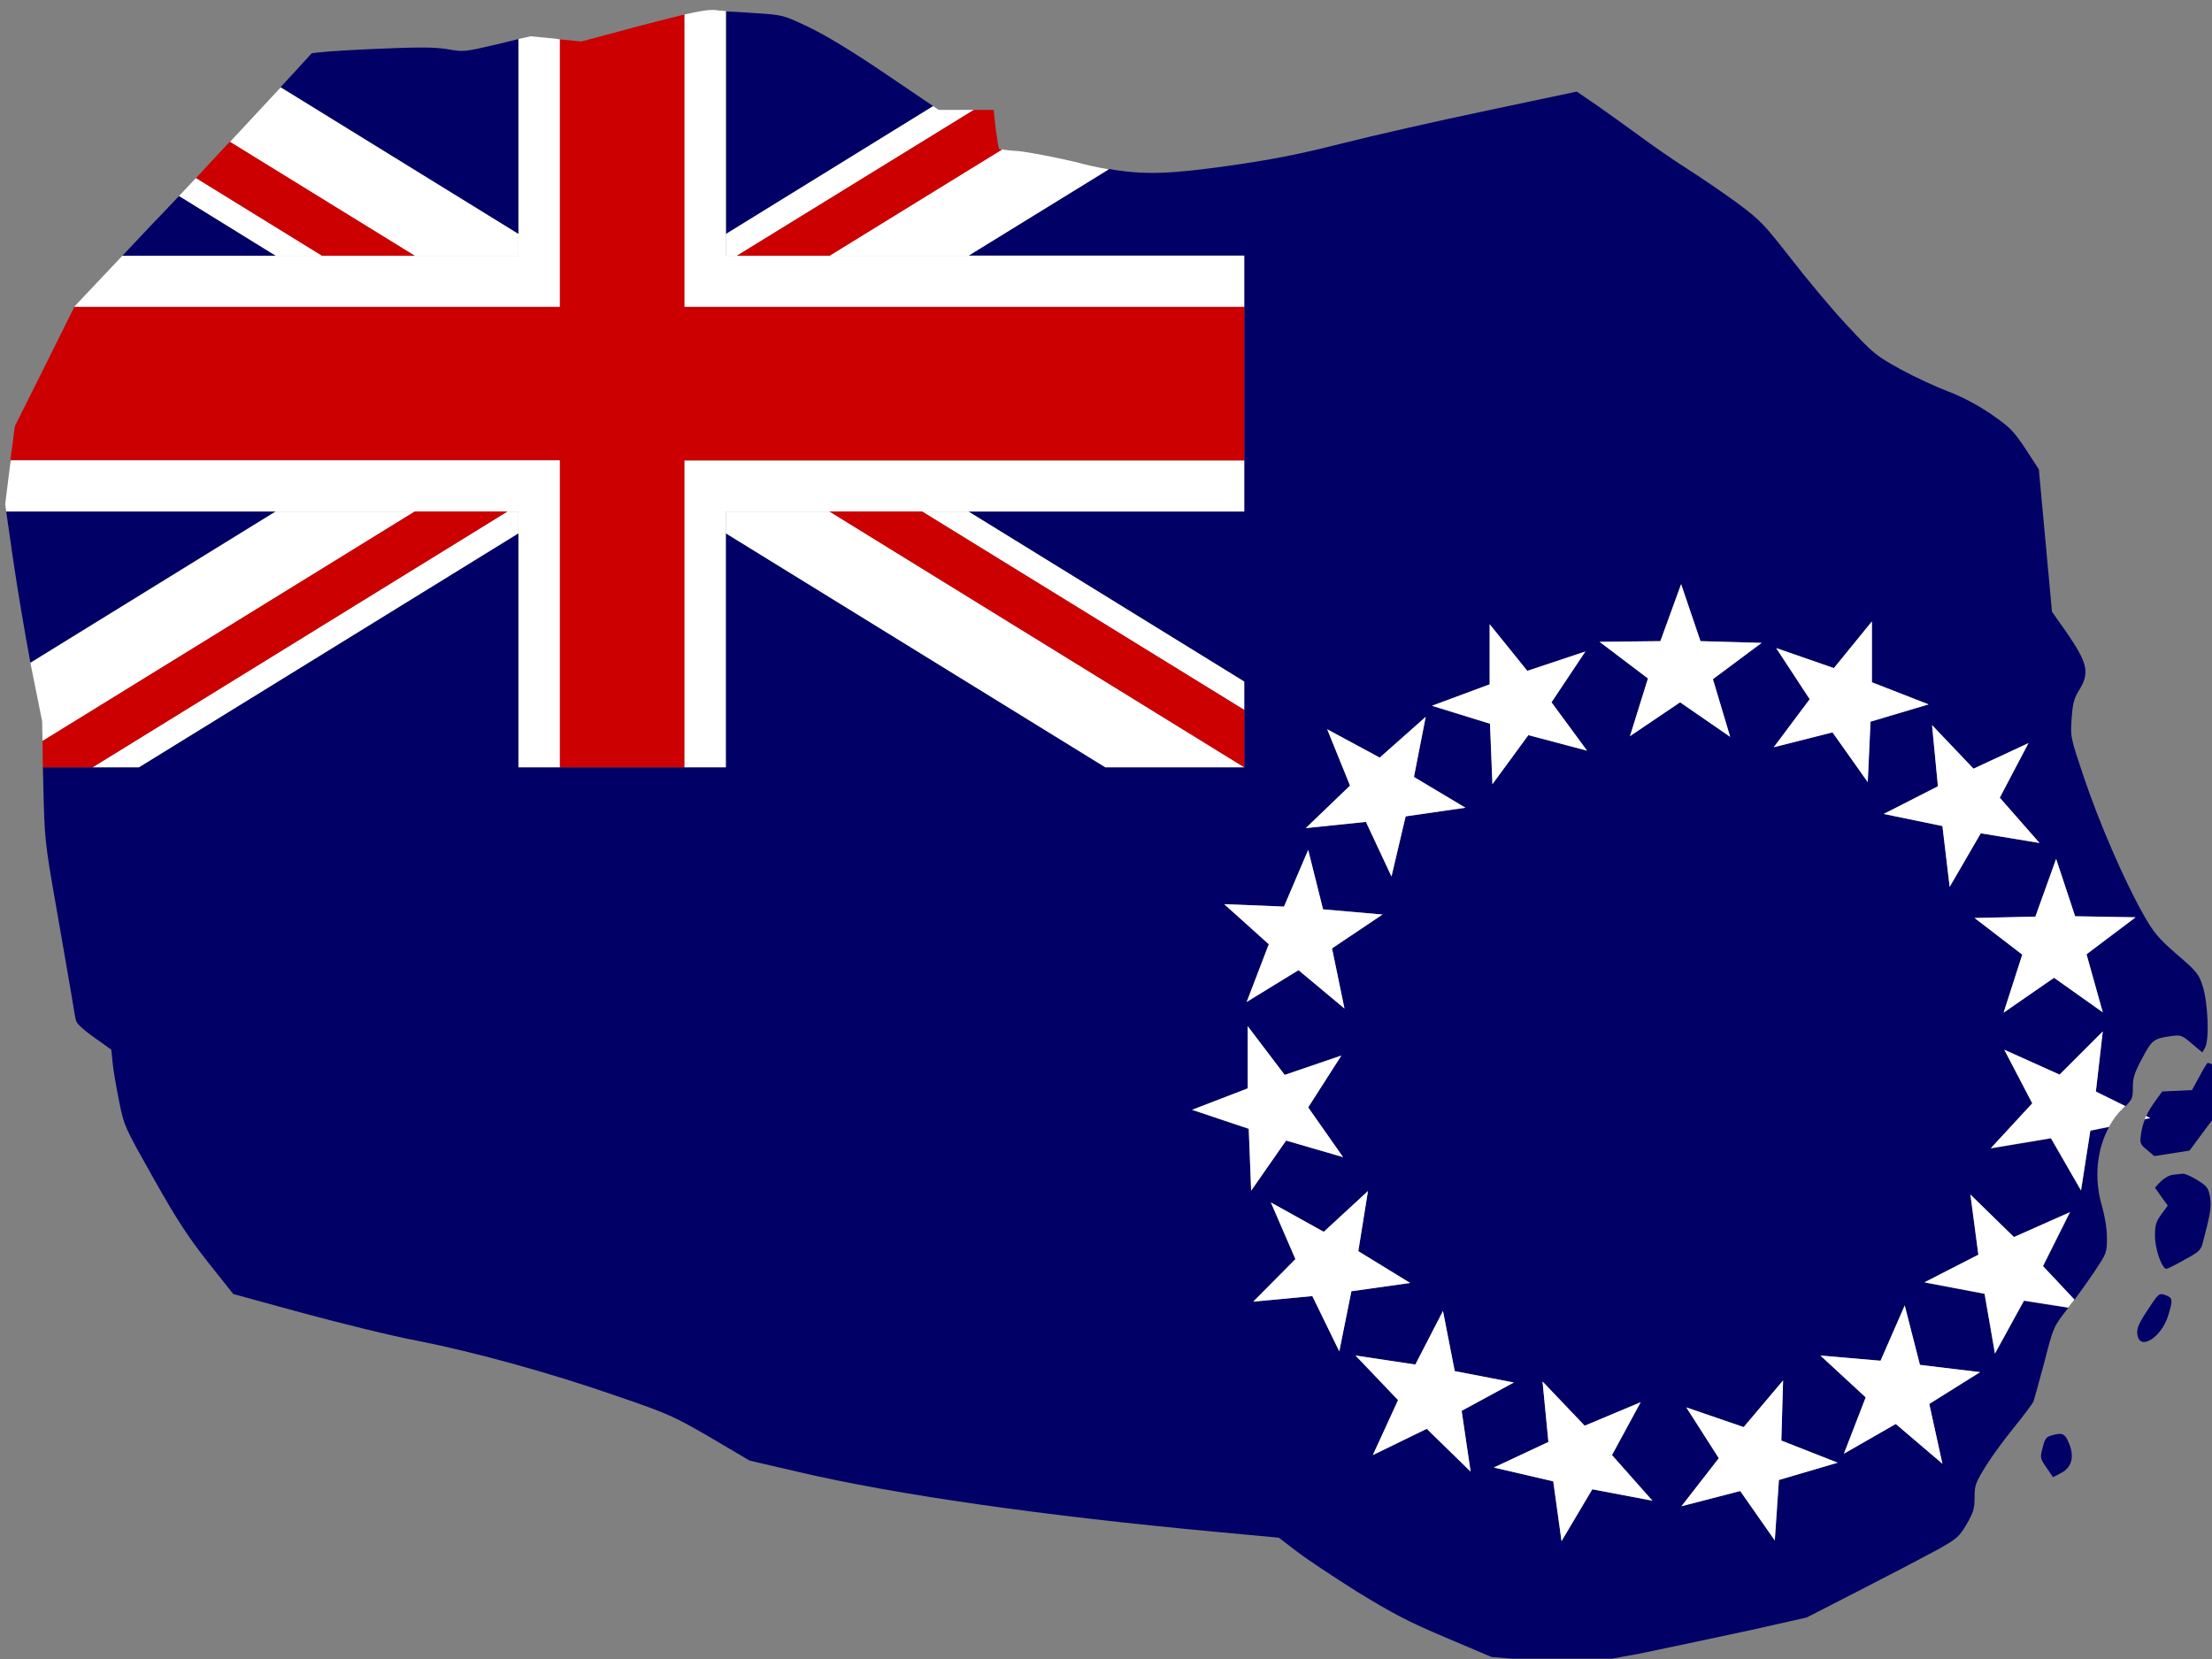 <?xml version="1.0" encoding="utf-8"?>
<!-- Generator: Adobe Illustrator 17.1.0, SVG Export Plug-In . SVG Version: 6.00 Build 0)  -->
<!DOCTYPE svg PUBLIC "-//W3C//DTD SVG 1.1//EN" "http://www.w3.org/Graphics/SVG/1.1/DTD/svg11.dtd">
<svg version="1.1" id="flag-icon-css-ck" xmlns="http://www.w3.org/2000/svg" xmlns:xlink="http://www.w3.org/1999/xlink" x="0px"
	 y="0px" viewBox="0 0 640 480" enable-background="new 0 0 640 480" xml:space="preserve">
<rect x="0" y="0" width="640" height="480" fill="#808080" stroke="none"/>
<g>
	<polygon fill="none" points="437.5,480 444.5,480.6 457.4,481.8 466.4,480 	"/>
	<path fill="none" d="M640,323.9c4.3-5.9,4.3-6.7,3.7-11.5c-0.4-2.4-0.7-3-2.6-3.9c-0.4-0.2-0.8-0.4-1.1-0.5V323.9z"/>
	<path fill="#000066" d="M638.8,307.5c-0.2,0-1.3,1.8-2.4,3.9l-2.2,4l-4.3,0.2l-4.3,0.2l-2.1,2.9c-1,1.4-1.9,2.8-2.5,4.2l1.2,0.6
		l-1.6,0.3c-0.6,1.5-1,3.1-1.2,4.8c-0.3,2.1-0.1,2.6,1.8,4.1l2.1,1.8l5.1-0.8l5.1-0.8l5.4-7.3c0.5-0.6,0.9-1.2,1.3-1.7V308
		C639.4,307.7,638.9,307.5,638.8,307.5z"/>
	<path fill="#000066" d="M593.3,415.4c-1.2,0.3-1.8,1.1-2.3,3.5c-0.8,2.9-0.7,3.1,1.1,5.7l1.9,2.8l2.3-1.2c3.3-1.7,4-5,2.1-9.1
		C597.4,414.7,596.5,414.4,593.3,415.4z"/>
	<path fill="#000066" d="M627.3,380.7c1.4-4.6,1.4-5.2-0.8-6c-1.8-0.6-1.9-0.6-5.1,4.3c-2.6,3.9-3.2,5.3-3,7
		C618.9,391,625.3,387.1,627.3,380.7z"/>
	<path fill="#000066" d="M150,11.3l-6.1,1.5c-9.5,2.2-9.7,2.3-14.6,1.4c-4-0.6-8.3-0.6-21.9,0c-9.3,0.4-17.1,1-17.3,1.3
		c-1.9,2.1-5,5.5-8.9,9.7L150,67.7V11.3z"/>
	<path fill="#000066" d="M1.8,148l2,13.9c1.2,8.3,3.4,21.3,5,29.8l71-43.8H1.8z"/>
	<path fill="#000066" d="M51.8,56.7c-2.7,2.9-5.4,5.7-8,8.4L35.4,74h44.4L51.8,56.7z"/>
	<path fill="#000066" d="M474.1,478.5c9.2-1.9,23.8-5,32.6-6.9l16-3.6l16-8.2c8.8-4.5,18.7-9.7,22-11.5c5.5-3.1,6.1-3.6,8.3-7.3
		c2-3.4,2.3-4.6,2.3-7.8c0-3.5,0.3-4.2,3.3-9.1c1.8-2.9,5.5-7.9,8.2-11.2s5.1-6.6,5.5-7.3c0.3-0.8,1.7-6,3.2-11.5
		c2.6-10.2,2.7-10.3,6.6-15.3c0.1-0.1,0.2-0.3,0.3-0.4l-12.8-2l-8.4,15.3l-3-17.3l-17.4-3.3l15.6-8l-2.3-17.4l12.6,12.3l16.2-7.2
		l-7.8,15.6l9.1,9.7c1.9-2.6,4.1-5.7,5.6-7.9c3.7-5.6,3.8-5.6,3.8-10c0-2.8-0.6-6.3-1.5-9.5c-2.3-7.9-1.4-16.2,2.1-22.6l-5.4,1.1
		l-2.7,17.3l-8.7-15.1l-17.4,2.9l12-13l-8.1-15.5l16,7.2l12.5-12.5l-2,17.4l8.5,4.2c2.1-2,2.2-2.6,2.2-5.5c0-2.8,0.5-4.3,2.7-8.4
		c2.8-5.3,3.3-5.7,8.2-6.4c2.9-0.4,3.2-0.4,6.1,2.1l3.1,2.6l0.8-1.4c1.3-2.3,0.8-13.2-0.7-17.8c-1.1-3.5-1.8-4.3-7.5-9.2
		c-5.5-4.8-6.7-6.3-9.7-11.6c-5.5-9.7-12.7-26.4-17.1-39.4c-4-11.9-4-11.9-3.6-17.3c0.3-4.4,0.7-5.8,2.2-8.2c3.1-5,2.4-7.8-3.8-16.8
		l-4.1-5.8l-1.9-20.6l-1.9-20.6l-3.9-6c-3.6-5.4-4.5-6.2-10.1-10.1c-4-2.7-8.4-5-12.4-6.5c-3.4-1.3-9.5-4.1-13.7-6.4
		c-7.2-4-7.7-4.4-15.6-12.9c-4.5-4.8-11.7-13.5-16.2-19.3c-7.5-9.6-8.6-10.8-15-15.6c-3.8-2.8-10.5-7.4-14.9-10.2
		c-4.4-2.8-10.7-7.2-13.9-9.6c-3.3-2.4-8.7-6.3-12-8.6l-6-4.1l-26,5.5c-14.3,3-33.3,7.3-42.3,9.6c-12.7,3.2-20,4.6-32.6,6.4
		c-16.5,2.3-24.1,2.7-34.4,0.9l-40.6,25H360v14.8v44.4V148h-79.8l79.8,49.2v8.2v16.5v0.1h-40.2L210,154.3V222h-12h-36h-12v-67.7
		L40.2,222H26.8H12.4l0.1,3.9c0.4,17.2,0.4,17.3,3.8,36.7c1.9,10.7,3.8,22.1,4.4,25.4c0.5,3.3,1.1,6.6,1.3,7.3
		c0.2,0.9,2.3,2.8,5.3,4.9l4.9,3.5l0.4,3.9c0.2,2.2,1.1,7.2,1.9,11.2c1.4,7.1,1.7,7.5,9.9,22.1c6.7,11.9,9.9,16.8,15.7,24.2l7.4,9.3
		l20.1,5.5c11.1,3,26,6.7,33.1,8c17.1,3.4,38.8,9.4,58,16.1c14.9,5.1,16.3,5.8,27,12l11.2,6.6l14.2,3.3
		c27.7,6.5,70.8,12.7,121.7,17.4l17.2,1.6l5.1,3.9c2.8,2.2,10.7,7.4,17.5,11.7c10.3,6.3,14.6,8.6,25.7,13.3l13.2,5.6l6,0.5h28.9
		L474.1,478.5z M514.7,428.2l-1.2,17.5l-10-14.3l-17,4.4l10.8-13.9l-9.4-14.7l16.6,5.7l11.4-13.5l-0.5,17.4l16.3,6.4L514.7,428.2z
		 M572.9,397l-14.7,9.2l3.8,17.3L548.5,412l-15,8.6l6.3-16.3l-13.1-12.1l17.4,1.5l7-16l4.4,17.2L572.9,397z M594.9,248.5l5.5,16.6
		l17.5,0.3l-14.2,10.7l4.7,16.8l-14.1-10L579.7,293l5.4-16.8l-13.8-10.6l17.6-0.4L594.9,248.5z M571,222.4l15.9-7.4l-8.3,15.8
		l11.5,13.1l-17-2.8l-9,15.5L562,239l-17-3.5l15.7-8l-1.7-17.7L571,222.4z M513.9,187.5l16.7,5.8l11-13.5v17.6l16.4,6.4l-16.8,5
		l-0.8,17.5l-10.2-14.4l-17,4.3l10.4-13.9L513.9,187.5z M480.4,185.5l6-16.5l5.6,16.5l17.7,0.5l-14.1,10.5l5,16.7l-14.5-10
		l-14.5,9.8l5.2-16.7l-14-10.6L480.4,185.5z M431,198v-17.4l10.9,13.5l16.8-5.6l-9.8,14.7l10.3,14l-17-4.5l-10.4,14.2l-0.7-17.5
		l-16.8-5.2L431,198z M384,211l15.2,8.2l13.3-11.8l-3.4,17.4l14.9,8.9l-17.3,2.5l-4.1,17.4l-7.4-15.8l-17.4,1.8l12.8-12.3L384,211z
		 M371.5,262.3l7-16.4l4.3,17.2l17.2,1.5l-14.6,9.8l3.6,17.4l-13.3-11.1l-15,9.2l6.4-16.7l-12.9-11.6L371.5,262.3z M361.3,326.6
		l-16.4-5.5l16.1-6.2v-18l10.7,14.1l16.4-5.6l-9.6,15l10.1,14.4l-16.5-4.8L362,344.5L361.3,326.6z M387.5,391l-7.8-16l-17.1,1.6
		l12.2-12.3l-7.1-16.4l15.3,8.5l12.8-11.8L393,362l15,9.2l-17,2.4L387.5,391z M425.5,425.8l-12.7-12.4l-15.6,7.6l7.3-15.9
		l-12.3-12.9l17.3,2.6l8-15.5l3.4,17.4L438,400l-15.1,8.2L425.5,425.8z M449.4,428.6l-17.2-4l15.8-7.4l-1.7-17.5l12.2,12.8l16.2-6.8
		l-8.3,15.3l11.7,13.2l-17.4-3.3l-8.9,15L449.4,428.6z"/>
	<path fill="#000066" d="M635.7,341.4c-1.8-1.1-3.7-1.9-4.1-1.8c-0.5,0-1.8,0.2-2.9,0.3s-2.7,1.1-3.6,2l-1.6,1.7l1.8,2.6l1.9,2.6
		l-1.9,2.6c-1.5,2.1-1.8,3.1-1.8,6.3c0,3.6,2,9.4,3.3,9.4c0.3,0,2.6-1.1,5.2-2.6c4.1-2.2,4.8-2.8,5.3-4.8c2.3-8.8,2.5-10.1,2.2-13.1
		C638.9,343.6,638.7,343.3,635.7,341.4z"/>
	<path fill="#000066" d="M270,30.7l-13.6-9.2c-10-6.8-17.7-11.4-22.5-13.7c-7.2-3.4-7.3-3.5-15.4-4c-2.9-0.2-6-0.4-8.4-0.5v64.5
		L270,30.7z"/>
	<path fill="#FFFFFF" d="M79.8,148l-71,43.8c0.1,0.5,0.2,1,0.3,1.5l3.1,15.4l0.1,5.7L120,148H79.8z"/>
	<polygon fill="#FFFFFF" points="360,205.4 360,197.2 280.2,148 266.8,148 	"/>
	<polygon fill="#FFFFFF" points="146.8,148 26.8,222 40.2,222 150,154.3 150,148 	"/>
	<path fill="#FFFFFF" d="M150,74v-6.3L81.2,25.3c-4.2,4.5-9.3,10-14.7,15.8L120,74H150z"/>
	<path fill="#FFFFFF" d="M280.2,74l40.6-25c-3-0.5-6.2-1.2-9.9-2.2c-6-1.4-13.4-2.8-16.3-3.1c-2-0.1-3.8-0.3-4.8-0.5L240,74H280.2z"
		/>
	<path fill="#FFFFFF" d="M93.2,74L56.7,51.5c-1.7,1.8-3.3,3.5-4.9,5.2l28,17.3H93.2z"/>
	<polygon fill="#FFFFFF" points="210,74 213.2,74 281.7,31.8 279.5,31.8 271.6,31.8 270,30.7 210,67.7 	"/>
	<polygon fill="#FFFFFF" points="210,148 210,154.3 319.8,222 360,222 240,148 	"/>
	<path fill="#FFFFFF" d="M198,88.8h162V74h-79.8H240h-26.8H210v-6.3V3.2c-1.4-0.1-2.5-0.2-3.2-0.3c-1.8-0.1-3.9,0.2-8.8,1.3V88.8z"
		/>
	<polygon fill="#FFFFFF" points="162,88.8 162,11.4 160.9,11.2 153.5,10.5 150,11.3 150,67.7 150,74 120,74 93.2,74 79.8,74 
		35.4,74 21.7,88.5 21.5,88.8 	"/>
	<polygon fill="#FFFFFF" points="198,133.2 198,222 210,222 210,154.3 210,148 240,148 266.8,148 280.2,148 360,148 360,133.2 	"/>
	<polygon fill="#FFFFFF" points="120,148 146.8,148 150,148 150,154.3 150,222 162,222 162,133.2 3.1,133.2 2.9,134.7 1.5,145.9 
		1.8,148 79.8,148 	"/>
	<path fill="#CC0000" d="M240,74l49.9-30.7c-0.4-0.1-0.8-0.1-0.8-0.2c-0.2-0.2-0.6-2.8-1-5.8l-0.6-5.5h-5.7L213.2,74H240z"/>
	<polygon fill="#CC0000" points="146.8,148 120,148 12.3,214.4 12.4,222 26.8,222 	"/>
	<polygon fill="#CC0000" points="240,148 360,222 360,221.9 360,205.4 266.8,148 	"/>
	<path fill="#CC0000" d="M120,74L66.5,41c-3.2,3.4-6.5,7-9.8,10.5L93.2,74H120z"/>
	<path fill="#CC0000" d="M162,133.2V222h36v-88.8h162V88.8H198V4.2c-2.9,0.7-6.8,1.7-12.2,3.1L168.2,12l-6.2-0.6v77.4H21.5L13,105.9
		l-8.7,17.4l-1.3,9.8H162z"/>
	<path fill="#FFFFFF" d="M598.9,350.7l-16.2,7.2l-12.6-12.3l2.3,17.4l-15.6,8l17.4,3.3l3,17.3l8.4-15.3l12.8,2
		c0.5-0.7,1.1-1.5,1.8-2.3l-9.1-9.7L598.9,350.7z"/>
	<polygon fill="#FFFFFF" points="478.1,434.2 466.4,421 474.7,405.7 458.5,412.5 446.3,399.7 448,417.2 432.2,424.6 449.4,428.6 
		451.8,445.9 460.7,430.9 	"/>
	<polygon fill="#FFFFFF" points="393,362 395.8,344.6 383,356.4 367.7,347.9 374.8,364.3 362.6,376.6 379.7,375 387.5,391 
		391,373.6 408,371.2 	"/>
	<polygon fill="#FFFFFF" points="420.9,396.7 417.5,379.3 409.5,394.8 392.2,392.2 404.5,405.1 397.2,421 412.8,413.4 425.5,425.8 
		422.9,408.2 438,400 	"/>
	<path fill="#FFFFFF" d="M608.4,298.4l-12.5,12.5l-16-7.2l8.1,15.5l-12,13l17.4-2.9l8.7,15.1l2.7-17.3l5.4-1.1c1.1-2,2.4-3.8,4-5.3
		c0.3-0.3,0.5-0.5,0.7-0.7l-8.5-4.2L608.4,298.4z"/>
	<polygon fill="#FFFFFF" points="551.1,377.7 544.1,393.7 526.7,392.2 539.8,404.3 533.5,420.6 548.5,412 562,423.5 558.2,406.2 
		572.9,397 555.5,394.9 	"/>
	<polygon fill="#FFFFFF" points="571.3,265.6 585.1,276.2 579.7,293 594.3,282.9 608.4,292.9 603.7,276.1 617.9,265.4 600.4,265.1 
		594.9,248.5 588.9,265.2 	"/>
	<polygon fill="#FFFFFF" points="545,235.5 562,239 564.1,256.6 573.1,241.1 590.1,243.9 578.6,230.8 586.9,215 571,222.4 
		559,209.8 560.7,227.5 	"/>
	<polygon fill="#FFFFFF" points="515.9,399.4 504.5,412.9 487.9,407.2 497.3,421.9 486.5,435.8 503.5,431.4 513.5,445.7 
		514.7,428.2 531.7,423.2 515.4,416.8 	"/>
	<path fill="#FFFFFF" d="M620.9,322.9c-0.1,0.3-0.3,0.6-0.4,0.9l1.6-0.3L620.9,322.9z"/>
	<polygon fill="#FFFFFF" points="471.6,213 486.1,203.2 500.6,213.2 495.6,196.5 509.7,186 492,185.5 486.4,169 480.4,185.5 
		462.8,185.7 476.8,196.3 	"/>
	<polygon fill="#FFFFFF" points="360.7,289.9 375.7,280.7 389,291.8 385.4,274.4 400,264.6 382.8,263.1 378.5,245.9 371.5,262.3 
		354.2,261.6 367.1,273.2 	"/>
	<polygon fill="#FFFFFF" points="395.2,237.8 402.6,253.6 406.7,236.2 424,233.7 409.1,224.8 412.5,207.4 399.2,219.2 384,211 
		390.6,227.3 377.8,239.6 	"/>
	<polygon fill="#FFFFFF" points="530.2,211.9 540.4,226.3 541.2,208.8 558,203.8 541.6,197.4 541.6,179.8 530.6,193.3 513.9,187.5 
		523.6,202.3 513.2,216.2 	"/>
	<polygon fill="#FFFFFF" points="431.8,226.9 442.2,212.7 459.2,217.2 448.9,203.2 458.7,188.5 441.9,194.1 431,180.6 431,198 
		414.3,204.2 431.1,209.4 	"/>
	<polygon fill="#FFFFFF" points="388.6,334.8 378.5,320.4 388.1,305.4 371.7,311 361,296.9 361,314.9 344.9,321.1 361.3,326.6 
		362,344.5 372.1,330 	"/>
</g>
</svg>
